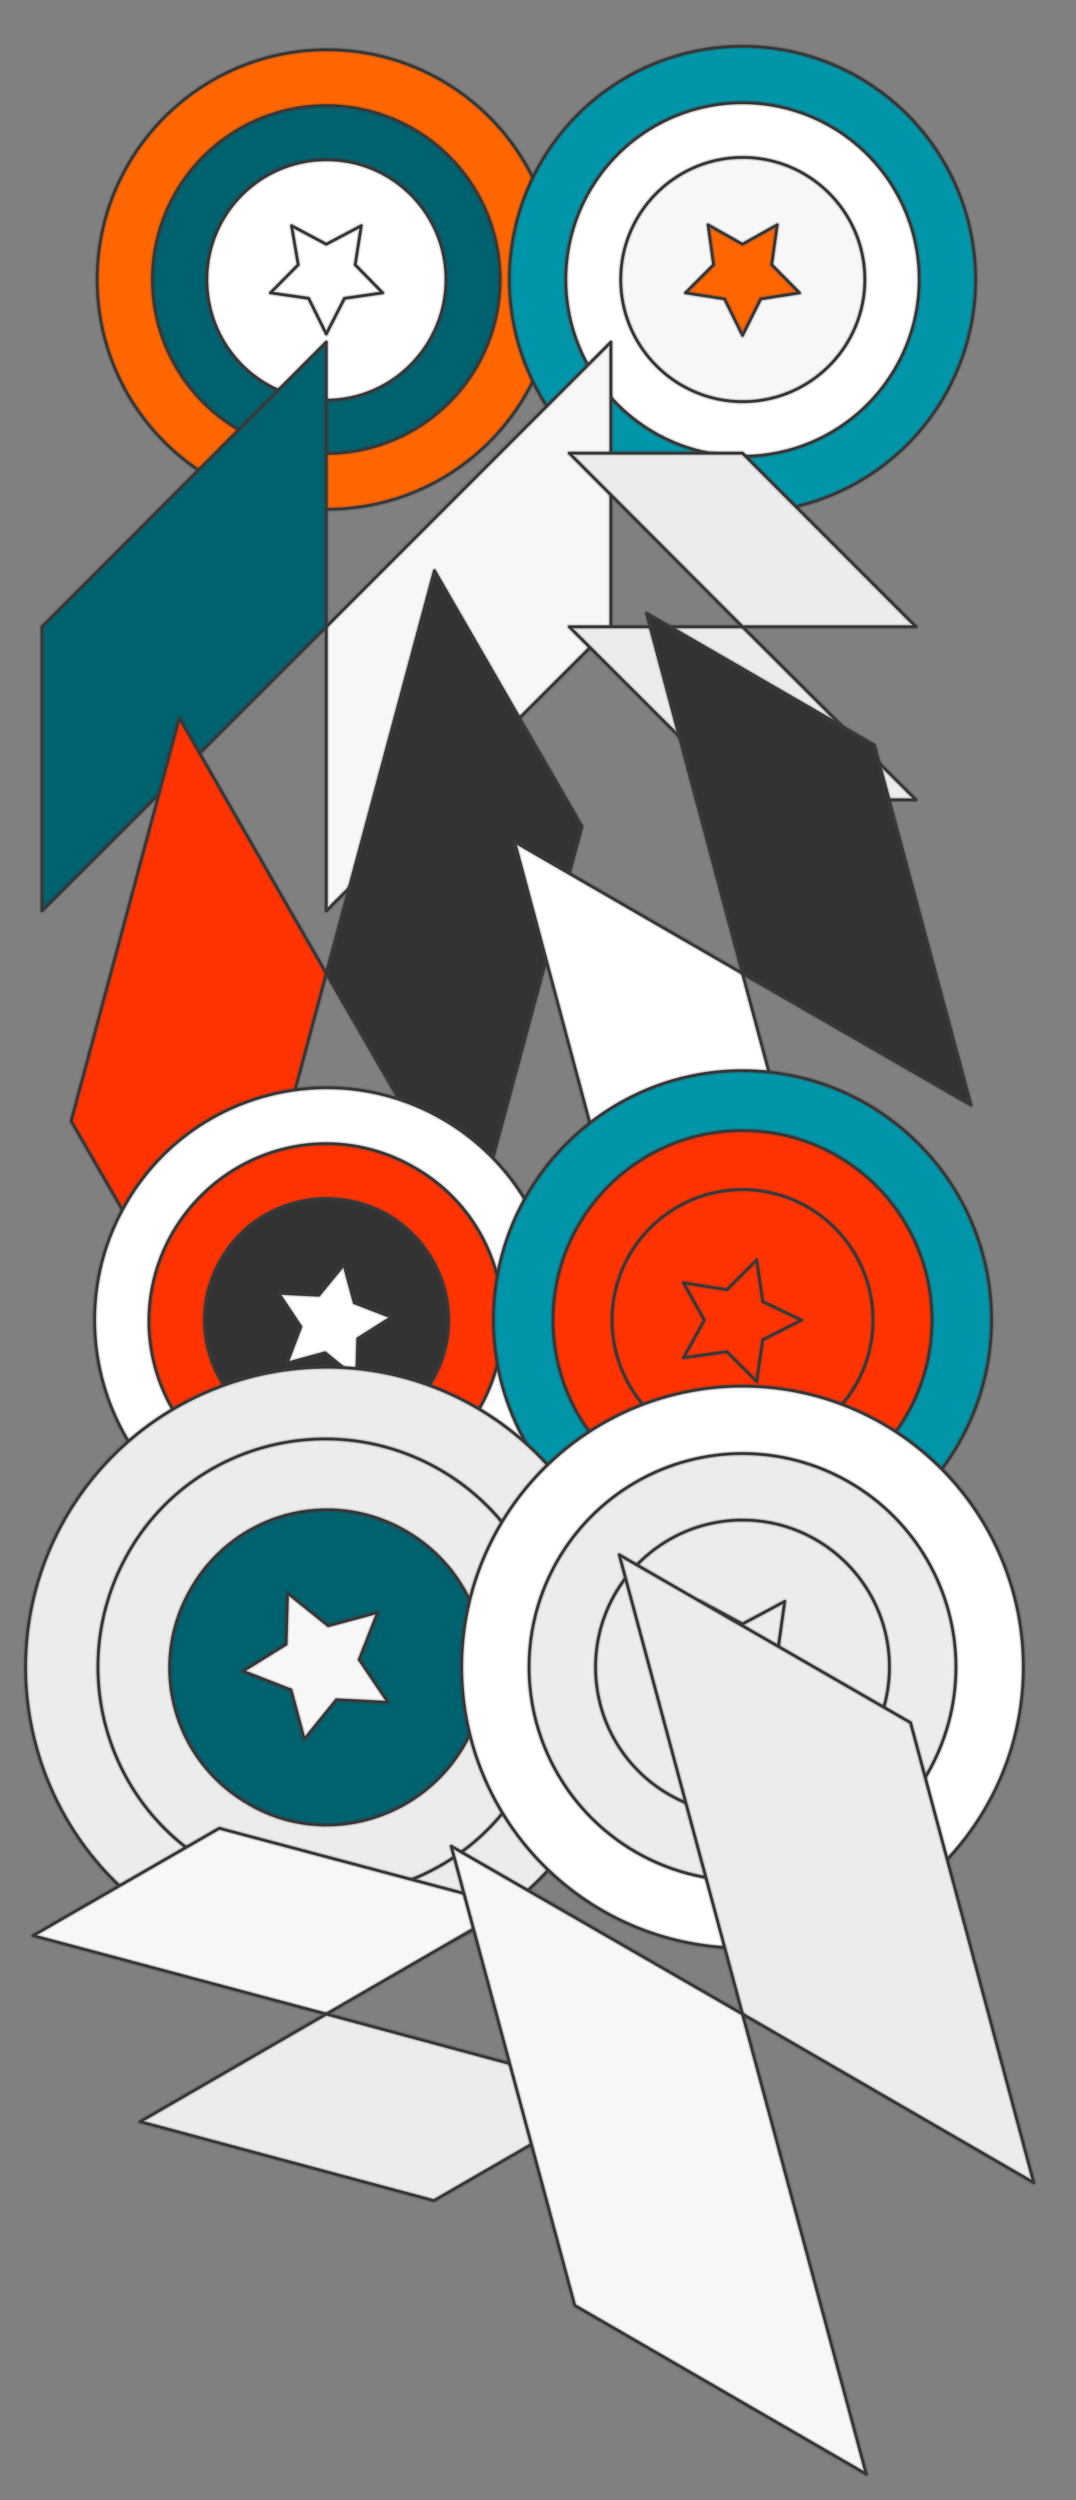 <?xml version="1.0" encoding="utf-8"?>
<!-- Generator: Adobe Illustrator 18.1.0, SVG Export Plug-In . SVG Version: 6.00 Build 0)  -->
<svg version="1.1" id="Layer_1" xmlns="http://www.w3.org/2000/svg" xmlns:xlink="http://www.w3.org/1999/xlink" x="0px" y="0px"
	 viewBox="-186 432 372 864" enable-background="new -186 432 372 864" xml:space="preserve">
<rect x="-186" y="432" width="372" height="864" fill="#808080" stroke="none"/>
<path fill="#FF6600" d="M-152.4,528.6c0-43.7,35.5-79.4,79.4-79.4c43.9,0,79.4,35.5,79.4,79.4c0,43.9-35.5,79.4-79.4,79.4
	C-117,607.9-152.4,572.5-152.4,528.6z"/>
<g>
	
		<path opacity="0.2" fill="none" stroke="#393839" stroke-width="2" stroke-linecap="round" stroke-linejoin="round" stroke-miterlimit="10" enable-background="new    " d="
		M-152.4,528.6c0-43.7,35.5-79.4,79.4-79.4c43.9,0,79.4,35.5,79.4,79.4c0,43.9-35.5,79.4-79.4,79.4
		C-117,607.9-152.4,572.5-152.4,528.6z"/>
	<path fill="none" stroke="#393839" stroke-linecap="round" stroke-linejoin="round" stroke-miterlimit="10" d="M-152.4,528.6
		c0-43.7,35.5-79.4,79.4-79.4c43.9,0,79.4,35.5,79.4,79.4c0,43.9-35.5,79.4-79.4,79.4C-117,607.9-152.4,572.5-152.4,528.6z"/>
</g>
<circle fill="#00616F" cx="-73.2" cy="528.6" r="60.1"/>
<g>
	
		<circle opacity="0.2" fill="none" stroke="#393839" stroke-width="2" stroke-linecap="round" stroke-linejoin="round" stroke-miterlimit="10" enable-background="new    " cx="-73.2" cy="528.6" r="60.1"/>
	
		<circle fill="none" stroke="#393839" stroke-linecap="round" stroke-linejoin="round" stroke-miterlimit="10" cx="-73.2" cy="528.6" r="60.1"/>
</g>
<path fill="#FFFFFF" d="M-114.5,528.6c0-22.8,18.4-41.4,41.4-41.4s41.3,18.7,41.3,41.4c0,22.7-18.4,41.7-41.4,41.7
	C-96.1,570.3-114.5,551.7-114.5,528.6z"/>
<g>
	
		<path opacity="0.2" fill="none" stroke="#393839" stroke-width="2" stroke-linecap="round" stroke-linejoin="round" stroke-miterlimit="10" enable-background="new    " d="
		M-114.5,528.6c0-22.8,18.4-41.4,41.4-41.4s41.3,18.7,41.3,41.4c0,22.7-18.4,41.7-41.4,41.7C-96.1,570.3-114.5,551.7-114.5,528.6z"
		/>
	<path fill="none" stroke="#393839" stroke-linecap="round" stroke-linejoin="round" stroke-miterlimit="10" d="M-114.5,528.6
		c0-22.8,18.4-41.4,41.4-41.4s41.3,18.7,41.3,41.4c0,22.7-18.4,41.7-41.4,41.7C-96.1,570.3-114.5,551.7-114.5,528.6z"/>
</g>
<polygon fill="#FFFFFF" points="-73.2,547.4 -79.3,535.1 -92.5,533.2 -82.9,523.5 -85.2,510 -73.2,516.4 -61.1,510 -63.2,523.5 
	-53.7,533.2 -66.9,535.1 "/>
<g>
	
		<polygon opacity="0.2" fill="none" stroke="#393839" stroke-width="2" stroke-linecap="round" stroke-linejoin="round" stroke-miterlimit="10" enable-background="new    " points="
		-73.2,547.4 -79.3,535.1 -92.5,533.2 -82.9,523.5 -85.2,510 -73.2,516.4 -61.1,510 -63.2,523.5 -53.7,533.2 -66.9,535.1 	"/>
	<polygon fill="none" stroke="#393839" stroke-linecap="round" stroke-linejoin="round" stroke-miterlimit="10" points="
		-73.2,547.4 -79.3,535.1 -92.5,533.2 -82.9,523.5 -85.2,510 -73.2,516.4 -61.1,510 -63.2,523.5 -53.7,533.2 -66.9,535.1 	"/>
</g>
<circle fill="#0095A8" cx="70.7" cy="528.6" r="80.6"/>
<g>
	
		<circle opacity="0.2" fill="none" stroke="#393839" stroke-width="2" stroke-linecap="round" stroke-linejoin="round" stroke-miterlimit="10" enable-background="new    " cx="70.7" cy="528.6" r="80.6"/>
	
		<circle fill="none" stroke="#393839" stroke-linecap="round" stroke-linejoin="round" stroke-miterlimit="10" cx="70.7" cy="528.6" r="80.6"/>
</g>
<circle fill="#FFFFFF" cx="70.7" cy="528.6" r="61.1"/>
<g>
	
		<circle opacity="0.2" fill="none" stroke="#393839" stroke-width="2" stroke-linecap="round" stroke-linejoin="round" stroke-miterlimit="10" enable-background="new    " cx="70.7" cy="528.6" r="61.1"/>
	
		<circle fill="none" stroke="#393839" stroke-linecap="round" stroke-linejoin="round" stroke-miterlimit="10" cx="70.7" cy="528.6" r="61.1"/>
</g>
<path fill="#F7F7F7" d="M28.6,528.6c0-23.3,18.9-42.2,42.2-42.2s42.2,18.9,42.2,42.2c0,23.3-18.9,42.2-42.2,42.2
	S28.6,551.9,28.6,528.6z"/>
<g>
	
		<path opacity="0.2" fill="none" stroke="#393839" stroke-width="2" stroke-linecap="round" stroke-linejoin="round" stroke-miterlimit="10" enable-background="new    " d="
		M28.6,528.6c0-23.3,18.9-42.2,42.2-42.2s42.2,18.9,42.2,42.2c0,23.3-18.9,42.2-42.2,42.2S28.6,551.9,28.6,528.6z"/>
	<path fill="none" stroke="#393839" stroke-linecap="round" stroke-linejoin="round" stroke-miterlimit="10" d="M28.6,528.6
		c0-23.3,18.9-42.2,42.2-42.2s42.2,18.9,42.2,42.2c0,23.3-18.9,42.2-42.2,42.2S28.6,551.9,28.6,528.6z"/>
</g>
<polygon fill="#FF6600" points="70.7,547.9 64.5,535.3 51,533.2 60.7,523.5 58.8,509.7 70.7,516.4 82.7,509.7 80.8,523.5 
	90.4,533.2 77,535.3 "/>
<g>
	
		<polygon opacity="0.2" fill="none" stroke="#393839" stroke-width="2" stroke-linecap="round" stroke-linejoin="round" stroke-miterlimit="10" enable-background="new    " points="
		70.7,547.9 64.5,535.3 51,533.2 60.7,523.5 58.8,509.7 70.7,516.4 82.7,509.7 80.8,523.5 90.4,533.2 77,535.3 	"/>
	<polygon fill="none" stroke="#393839" stroke-linecap="round" stroke-linejoin="round" stroke-miterlimit="10" points="70.7,547.9 
		64.5,535.3 51,533.2 60.7,523.5 58.8,509.7 70.7,516.4 82.7,509.7 80.8,523.5 90.4,533.2 77,535.3 	"/>
</g>
<polygon fill="#F7F7F7" points="-73.2,746.8 -73.2,648.6 25.2,550.2 25.2,648.6 "/>
<g>
	
		<polygon opacity="0.2" fill="none" stroke="#393839" stroke-width="2" stroke-linecap="round" stroke-linejoin="round" stroke-miterlimit="10" enable-background="new    " points="
		-73.2,746.8 -73.2,648.6 25.2,550.2 25.2,648.6 	"/>
	<polygon fill="none" stroke="#393839" stroke-linecap="round" stroke-linejoin="round" stroke-miterlimit="10" points="
		-73.2,746.8 -73.2,648.6 25.2,550.2 25.2,648.6 	"/>
</g>
<polygon fill="#00616F" points="-171.5,648.6 -73.2,550.2 -73.2,648.6 -171.5,746.8 "/>
<g>
	
		<polygon opacity="0.2" fill="none" stroke="#393839" stroke-width="2" stroke-linecap="round" stroke-linejoin="round" stroke-miterlimit="10" enable-background="new    " points="
		-171.5,648.6 -73.2,550.2 -73.2,648.6 -171.5,746.8 	"/>
	<polygon fill="none" stroke="#393839" stroke-linecap="round" stroke-linejoin="round" stroke-miterlimit="10" points="
		-171.5,648.6 -73.2,550.2 -73.2,648.6 -171.5,746.8 	"/>
</g>
<polygon fill="#ECECEC" points="10.8,648.6 70.7,648.6 130.7,708.4 70.7,708.4 "/>
<g>
	
		<polygon opacity="0.2" fill="none" stroke="#393839" stroke-width="2" stroke-linecap="round" stroke-linejoin="round" stroke-miterlimit="10" enable-background="new    " points="
		10.8,648.6 70.7,648.6 130.7,708.4 70.7,708.4 	"/>
	<polygon fill="none" stroke="#393839" stroke-linecap="round" stroke-linejoin="round" stroke-miterlimit="10" points="10.8,648.6 
		70.7,648.6 130.7,708.4 70.7,708.4 	"/>
</g>
<polygon fill="#ECECEC" points="70.7,588.6 130.7,648.6 70.7,648.6 10.8,588.6 "/>
<g>
	
		<polygon opacity="0.2" fill="none" stroke="#393839" stroke-width="2" stroke-linecap="round" stroke-linejoin="round" stroke-miterlimit="10" enable-background="new    " points="
		70.7,588.6 130.7,648.6 70.7,648.6 10.8,588.6 	"/>
	<polygon fill="none" stroke="#393839" stroke-linecap="round" stroke-linejoin="round" stroke-miterlimit="10" points="70.7,588.6 
		130.7,648.6 70.7,648.6 10.8,588.6 	"/>
</g>
<polygon fill="#FF3300" points="-124,680.1 -73.2,768.4 -110.5,907.7 -161.4,819.4 "/>
<g>
	
		<polygon opacity="0.2" fill="none" stroke="#393839" stroke-width="2" stroke-linecap="round" stroke-linejoin="round" stroke-miterlimit="10" enable-background="new    " points="
		-124,680.1 -73.2,768.4 -110.5,907.7 -161.4,819.4 	"/>
	<polygon fill="none" stroke="#393839" stroke-linecap="round" stroke-linejoin="round" stroke-miterlimit="10" points="-124,680.1 
		-73.2,768.4 -110.5,907.7 -161.4,819.4 	"/>
</g>
<polygon fill="#333333" points="15.2,717.6 -22.2,856.7 -73.2,768.4 -35.8,629.2 "/>
<g>
	
		<polygon opacity="0.2" fill="none" stroke="#393839" stroke-width="2" stroke-linecap="round" stroke-linejoin="round" stroke-miterlimit="10" enable-background="new    " points="
		15.2,717.6 -22.2,856.7 -73.2,768.4 -35.8,629.2 	"/>
	<polygon fill="none" stroke="#393839" stroke-linecap="round" stroke-linejoin="round" stroke-miterlimit="10" points="15.2,717.6 
		-22.2,856.7 -73.2,768.4 -35.8,629.2 	"/>
</g>
<polygon fill="#FFFFFF" points="-8.1,722.9 70.7,768.4 104.1,892.9 25.2,847.3 "/>
<g>
	
		<polygon opacity="0.2" fill="none" stroke="#393839" stroke-width="2" stroke-linecap="round" stroke-linejoin="round" stroke-miterlimit="10" enable-background="new    " points="
		-8.1,722.9 70.7,768.4 104.1,892.9 25.2,847.3 	"/>
	<polygon fill="none" stroke="#393839" stroke-linecap="round" stroke-linejoin="round" stroke-miterlimit="10" points="-8.1,722.9 
		70.7,768.4 104.1,892.9 25.2,847.3 	"/>
</g>
<polygon fill="#333333" points="116.3,689.5 149.7,813.9 70.7,768.4 37.5,643.9 "/>
<g>
	
		<polygon opacity="0.2" fill="none" stroke="#393839" stroke-width="2" stroke-linecap="round" stroke-linejoin="round" stroke-miterlimit="10" enable-background="new    " points="
		116.3,689.5 149.7,813.9 70.7,768.4 37.5,643.9 	"/>
	<polygon fill="none" stroke="#393839" stroke-linecap="round" stroke-linejoin="round" stroke-miterlimit="10" points="
		116.3,689.5 149.7,813.9 70.7,768.4 37.5,643.9 	"/>
</g>
<path fill="#FFFFFF" d="M-32.9,818.7c38.4,22.3,51.5,71.5,29.6,109.8c-22.3,38.4-71.5,51.5-109.8,29.6
	c-38.4-22.3-51.5-71.5-29.6-109.8C-120.7,809.7-71.4,796.4-32.9,818.7z"/>
<g>
	
		<path opacity="0.2" fill="none" stroke="#393839" stroke-width="2" stroke-linecap="round" stroke-linejoin="round" stroke-miterlimit="10" enable-background="new    " d="
		M-32.9,818.7c38.4,22.3,51.5,71.5,29.6,109.8c-22.3,38.4-71.5,51.5-109.8,29.6c-38.4-22.3-51.5-71.5-29.6-109.8
		C-120.7,809.7-71.4,796.4-32.9,818.7z"/>
	<path fill="none" stroke="#393839" stroke-linecap="round" stroke-linejoin="round" stroke-miterlimit="10" d="M-32.9,818.7
		c38.4,22.3,51.5,71.5,29.6,109.8c-22.3,38.4-71.5,51.5-109.8,29.6c-38.4-22.3-51.5-71.5-29.6-109.8
		C-120.7,809.7-71.4,796.4-32.9,818.7z"/>
</g>
<path fill="#FF3300" d="M-42.7,835.5c29.3,16.7,39.3,54.1,22.3,83.5c-17,29.3-54.1,39.3-83.5,22.3s-39.3-54.1-22.3-83.5
	C-109,828.6-72,818.5-42.7,835.5z"/>
<g>
	
		<path opacity="0.2" fill="none" stroke="#393839" stroke-width="2" stroke-linecap="round" stroke-linejoin="round" stroke-miterlimit="10" enable-background="new    " d="
		M-42.7,835.5c29.3,16.7,39.3,54.1,22.3,83.5c-17,29.3-54.1,39.3-83.5,22.3s-39.3-54.1-22.3-83.5C-109,828.6-72,818.5-42.7,835.5z"
		/>
	<path fill="none" stroke="#393839" stroke-linecap="round" stroke-linejoin="round" stroke-miterlimit="10" d="M-42.7,835.5
		c29.3,16.7,39.3,54.1,22.3,83.5c-17,29.3-54.1,39.3-83.5,22.3s-39.3-54.1-22.3-83.5C-109,828.6-72,818.5-42.7,835.5z"/>
</g>
<path fill="#333333" d="M-52,851.8c20.1,11.8,27.2,37.4,15.3,57.5c-11.5,20.1-37.4,27.2-57.5,15.3c-20.1-11.8-27.2-37.4-15.3-57.5
	C-98,847.1-72.2,840.3-52,851.8z"/>
<g>
	
		<path opacity="0.2" fill="none" stroke="#393839" stroke-width="2" stroke-linecap="round" stroke-linejoin="round" stroke-miterlimit="10" enable-background="new    " d="
		M-52,851.8c20.1,11.8,27.2,37.4,15.3,57.5c-11.5,20.1-37.4,27.2-57.5,15.3c-20.1-11.8-27.2-37.4-15.3-57.5
		C-98,847.1-72.2,840.3-52,851.8z"/>
	<path fill="none" stroke="#393839" stroke-linecap="round" stroke-linejoin="round" stroke-miterlimit="10" d="M-52,851.8
		c20.1,11.8,27.2,37.4,15.3,57.5c-11.5,20.1-37.4,27.2-57.5,15.3c-20.1-11.8-27.2-37.4-15.3-57.5C-98,847.1-72.2,840.3-52,851.8z"/>
</g>
<polygon fill="#FFFFFF" points="-89.7,878.9 -75.8,879.6 -67.1,869 -63.5,882.2 -50.6,887.2 -62.3,894.6 -62.7,908.4 -73.6,899.5 
	-86.8,903.1 -82,890.5 "/>
<g>
	
		<polygon opacity="0.2" fill="none" stroke="#393839" stroke-width="2" stroke-linecap="round" stroke-linejoin="round" stroke-miterlimit="10" enable-background="new    " points="
		-89.7,878.9 -75.8,879.6 -67.1,869 -63.5,882.2 -50.6,887.2 -62.3,894.6 -62.7,908.4 -73.6,899.5 -86.8,903.1 -82,890.5 	"/>
	<polygon fill="none" stroke="#393839" stroke-linecap="round" stroke-linejoin="round" stroke-miterlimit="10" points="
		-89.7,878.9 -75.8,879.6 -67.1,869 -63.5,882.2 -50.6,887.2 -62.3,894.6 -62.7,908.4 -73.6,899.5 -86.8,903.1 -82,890.5 	"/>
</g>
<path fill="#0095A8" d="M70.7,974.2c-47.5,0-86.1-38.6-86.1-86.1c0-47.5,38.6-86.1,86.1-86.1s86.1,38.6,86.1,86.1
	C156.8,935.6,118.2,974.2,70.7,974.2z"/>
<g>
	
		<path opacity="0.2" fill="none" stroke="#393839" stroke-width="2" stroke-linecap="round" stroke-linejoin="round" stroke-miterlimit="10" enable-background="new    " d="
		M70.7,974.2c-47.5,0-86.1-38.6-86.1-86.1c0-47.5,38.6-86.1,86.1-86.1s86.1,38.6,86.1,86.1C156.8,935.6,118.2,974.2,70.7,974.2z"/>
	<path fill="none" stroke="#393839" stroke-linecap="round" stroke-linejoin="round" stroke-miterlimit="10" d="M70.7,974.2
		c-47.5,0-86.1-38.6-86.1-86.1c0-47.5,38.6-86.1,86.1-86.1s86.1,38.6,86.1,86.1C156.8,935.6,118.2,974.2,70.7,974.2z"/>
</g>
<path fill="#FF3300" d="M70.7,953.7c-36.2,0-65.5-29.3-65.5-65.5s29.3-65.5,65.5-65.5s65.5,29.3,65.5,65.5S107,953.7,70.7,953.7z"/>
<g>
	
		<path opacity="0.2" fill="none" stroke="#393839" stroke-width="2" stroke-linecap="round" stroke-linejoin="round" stroke-miterlimit="10" enable-background="new    " d="
		M70.7,953.7c-36.2,0-65.5-29.3-65.5-65.5s29.3-65.5,65.5-65.5s65.5,29.3,65.5,65.5S107,953.7,70.7,953.7z"/>
	<path fill="none" stroke="#393839" stroke-linecap="round" stroke-linejoin="round" stroke-miterlimit="10" d="M70.7,953.7
		c-36.2,0-65.5-29.3-65.5-65.5s29.3-65.5,65.5-65.5s65.5,29.3,65.5,65.5S107,953.7,70.7,953.7z"/>
</g>
<circle fill="#FF3300" cx="70.7" cy="888.2" r="45.1"/>
<g>
	
		<circle opacity="0.2" fill="none" stroke="#393839" stroke-width="2" stroke-linecap="round" stroke-linejoin="round" stroke-miterlimit="10" enable-background="new    " cx="70.7" cy="888.2" r="45.1"/>
	
		<circle fill="none" stroke="#393839" stroke-linecap="round" stroke-linejoin="round" stroke-miterlimit="10" cx="70.7" cy="888.2" r="45.1"/>
</g>
<polygon fill="#FF3300" points="91.1,888.2 77.7,895 75.6,909.4 65.3,899.1 50.3,901.2 57.5,888.2 50.3,875.3 65.3,877.7 
	75.6,867.4 77.7,881.8 "/>
<g>
	
		<polygon opacity="0.2" fill="none" stroke="#393839" stroke-width="2" stroke-linecap="round" stroke-linejoin="round" stroke-miterlimit="10" enable-background="new    " points="
		91.1,888.2 77.7,895 75.6,909.4 65.3,899.1 50.3,901.2 57.5,888.2 50.3,875.3 65.3,877.7 75.6,867.4 77.7,881.8 	"/>
	<polygon fill="none" stroke="#393839" stroke-linecap="round" stroke-linejoin="round" stroke-miterlimit="10" points="91.1,888.2 
		77.7,895 75.6,909.4 65.3,899.1 50.3,901.2 57.5,888.2 50.3,875.3 65.3,877.7 75.6,867.4 77.7,881.8 	"/>
</g>
<path fill="#ECECEC" d="M-125.2,1098.3c-49.6-28.8-66.7-92.3-38.1-141.9c28.8-49.6,92.3-66.7,141.9-38.1
	c49.6,28.8,66.7,92.3,38.1,141.9C-11.8,1109.7-75.3,1126.8-125.2,1098.3z"/>
<g>
	
		<path opacity="0.2" fill="none" stroke="#393839" stroke-width="2" stroke-linecap="round" stroke-linejoin="round" stroke-miterlimit="10" enable-background="new    " d="
		M-125.2,1098.3c-49.6-28.8-66.7-92.3-38.1-141.9c28.8-49.6,92.3-66.7,141.9-38.1c49.6,28.8,66.7,92.3,38.1,141.9
		C-11.8,1109.7-75.3,1126.8-125.2,1098.3z"/>
	<path fill="none" stroke="#393839" stroke-linecap="round" stroke-linejoin="round" stroke-miterlimit="10" d="M-125.2,1098.3
		c-49.6-28.8-66.7-92.3-38.1-141.9c28.8-49.6,92.3-66.7,141.9-38.1c49.6,28.8,66.7,92.3,38.1,141.9
		C-11.8,1109.7-75.3,1126.8-125.2,1098.3z"/>
</g>
<path fill="#ECECEC" d="M-112.6,1076.5c-37.9-21.8-50.6-70-29.1-107.8c21.5-37.9,70-50.6,107.8-28.8c37.9,21.9,50.6,70,29.1,107.8
	S-74.8,1098.3-112.6,1076.5z"/>
<g>
	
		<path opacity="0.2" fill="none" stroke="#393839" stroke-width="2" stroke-linecap="round" stroke-linejoin="round" stroke-miterlimit="10" enable-background="new    " d="
		M-112.6,1076.5c-37.9-21.8-50.6-70-29.1-107.8c21.5-37.9,70-50.6,107.8-28.8c37.9,21.9,50.6,70,29.1,107.8
		S-74.8,1098.3-112.6,1076.5z"/>
	<path fill="none" stroke="#393839" stroke-linecap="round" stroke-linejoin="round" stroke-miterlimit="10" d="M-112.6,1076.5
		c-37.9-21.8-50.6-70-29.1-107.8c21.5-37.9,70-50.6,107.8-28.8c37.9,21.9,50.6,70,29.1,107.8S-74.8,1098.3-112.6,1076.5z"/>
</g>
<path fill="#00616F" d="M-100.1,1055.3c-26.2-15.1-35-48.2-19.8-74.3c15.1-26.2,48.2-35,74.3-19.8c26,15.1,35,48.2,19.8,74.3
	C-41,1061.3-74.4,1070.5-100.1,1055.3z"/>
<g>
	
		<path opacity="0.2" fill="none" stroke="#393839" stroke-width="2" stroke-linecap="round" stroke-linejoin="round" stroke-miterlimit="10" enable-background="new    " d="
		M-100.1,1055.3c-26.2-15.1-35-48.2-19.8-74.3c15.1-26.2,48.2-35,74.3-19.8c26,15.1,35,48.2,19.8,74.3
		C-41,1061.3-74.4,1070.5-100.1,1055.3z"/>
	<path fill="none" stroke="#393839" stroke-linecap="round" stroke-linejoin="round" stroke-miterlimit="10" d="M-100.1,1055.3
		c-26.2-15.1-35-48.2-19.8-74.3c15.1-26.2,48.2-35,74.3-19.8c26,15.1,35,48.2,19.8,74.3C-41,1061.3-74.4,1070.5-100.1,1055.3z"/>
</g>
<polygon fill="#F7F7F7" points="-51.8,1020.3 -69.7,1019.4 -80.8,1033.1 -85.4,1016 -102.1,1009.5 -87.1,1000.2 -86.6,982.5 
	-72.5,993.8 -55.4,989.2 -61.8,1005.5 "/>
<g>
	
		<polygon opacity="0.2" fill="none" stroke="#393839" stroke-width="2" stroke-linecap="round" stroke-linejoin="round" stroke-miterlimit="10" enable-background="new    " points="
		-51.8,1020.3 -69.7,1019.4 -80.8,1033.1 -85.4,1016 -102.1,1009.5 -87.1,1000.2 -86.6,982.5 -72.5,993.8 -55.4,989.2 -61.8,1005.5 
			"/>
	<polygon fill="none" stroke="#393839" stroke-linecap="round" stroke-linejoin="round" stroke-miterlimit="10" points="
		-51.8,1020.3 -69.7,1019.4 -80.8,1033.1 -85.4,1016 -102.1,1009.5 -87.1,1000.2 -86.6,982.5 -72.5,993.8 -55.4,989.2 -61.8,1005.5 
			"/>
</g>
<circle fill="#FFFFFF" cx="70.7" cy="1008.1" r="97.1"/>
<g>
	
		<circle opacity="0.2" fill="none" stroke="#393839" stroke-width="2" stroke-linecap="round" stroke-linejoin="round" stroke-miterlimit="10" enable-background="new    " cx="70.7" cy="1008.1" r="97.1"/>
	
		<circle fill="none" stroke="#393839" stroke-linecap="round" stroke-linejoin="round" stroke-miterlimit="10" cx="70.7" cy="1008.1" r="97.1"/>
</g>
<circle fill="#ECECEC" cx="70.7" cy="1008.1" r="73.8"/>
<g>
	
		<circle opacity="0.2" fill="none" stroke="#393839" stroke-width="2" stroke-linecap="round" stroke-linejoin="round" stroke-miterlimit="10" enable-background="new    " cx="70.7" cy="1008.1" r="73.8"/>
	
		<circle fill="none" stroke="#393839" stroke-linecap="round" stroke-linejoin="round" stroke-miterlimit="10" cx="70.7" cy="1008.1" r="73.8"/>
</g>
<path fill="#ECECEC" d="M19.9,1008.1c0-28.1,22.8-50.8,50.8-50.8c28.1,0,50.8,22.8,50.8,50.8c0,28-22.8,50.8-50.8,50.8
	C42.7,1058.9,19.9,1036.4,19.9,1008.1z"/>
<g>
	
		<path opacity="0.2" fill="none" stroke="#393839" stroke-width="2" stroke-linecap="round" stroke-linejoin="round" stroke-miterlimit="10" enable-background="new    " d="
		M19.9,1008.1c0-28.1,22.8-50.8,50.8-50.8c28.1,0,50.8,22.8,50.8,50.8c0,28-22.8,50.8-50.8,50.8
		C42.7,1058.9,19.9,1036.4,19.9,1008.1z"/>
	<path fill="none" stroke="#393839" stroke-linecap="round" stroke-linejoin="round" stroke-miterlimit="10" d="M19.9,1008.1
		c0-28.1,22.8-50.8,50.8-50.8c28.1,0,50.8,22.8,50.8,50.8c0,28-22.8,50.8-50.8,50.8C42.7,1058.9,19.9,1036.4,19.9,1008.1z"/>
</g>
<polygon fill="#ECECEC" points="70.7,1031.2 63.4,1016 47,1013.7 58.5,1001.9 56.1,985.4 70.7,993.2 85.3,985.4 83,1001.9 
	94.5,1013.7 78.2,1016 "/>
<g>
	
		<polygon opacity="0.2" fill="none" stroke="#393839" stroke-width="2" stroke-linecap="round" stroke-linejoin="round" stroke-miterlimit="10" enable-background="new    " points="
		70.7,1031.2 63.4,1016 47,1013.7 58.5,1001.9 56.1,985.4 70.7,993.2 85.3,985.4 83,1001.9 94.5,1013.7 78.2,1016 	"/>
	<polygon fill="none" stroke="#393839" stroke-linecap="round" stroke-linejoin="round" stroke-miterlimit="10" points="
		70.7,1031.2 63.4,1016 47,1013.7 58.5,1001.9 56.1,985.4 70.7,993.2 85.3,985.4 83,1001.9 94.5,1013.7 78.2,1016 	"/>
</g>
<polygon fill="#F7F7F7" points="-8.8,1090.8 -73.2,1128 -174.6,1100.9 -110.2,1063.8 "/>
<g>
	
		<polygon opacity="0.2" fill="none" stroke="#393839" stroke-width="2" stroke-linecap="round" stroke-linejoin="round" stroke-miterlimit="10" enable-background="new    " points="
		-8.8,1090.8 -73.2,1128 -174.6,1100.9 -110.2,1063.8 	"/>
	<polygon fill="none" stroke="#393839" stroke-linecap="round" stroke-linejoin="round" stroke-miterlimit="10" points="
		-8.8,1090.8 -73.2,1128 -174.6,1100.9 -110.2,1063.8 	"/>
</g>
<polygon fill="#ECECEC" points="-36,1192.5 -137.6,1165.2 -73.2,1128 28.3,1155.4 "/>
<g>
	
		<polygon opacity="0.2" fill="none" stroke="#393839" stroke-width="2" stroke-linecap="round" stroke-linejoin="round" stroke-miterlimit="10" enable-background="new    " points="
		-36,1192.5 -137.6,1165.2 -73.2,1128 28.3,1155.4 	"/>
	<polygon fill="none" stroke="#393839" stroke-linecap="round" stroke-linejoin="round" stroke-miterlimit="10" points="-36,1192.5 
		-137.6,1165.2 -73.2,1128 28.3,1155.4 	"/>
</g>
<polygon fill="#ECECEC" points="171.4,1186.3 70.7,1128 28.1,969.3 128.8,1027.3 "/>
<g>
	
		<polygon opacity="0.2" fill="none" stroke="#393839" stroke-width="2" stroke-linecap="round" stroke-linejoin="round" stroke-miterlimit="10" enable-background="new    " points="
		171.4,1186.3 70.7,1128 28.1,969.3 128.8,1027.3 	"/>
	<polygon fill="none" stroke="#393839" stroke-linecap="round" stroke-linejoin="round" stroke-miterlimit="10" points="
		171.4,1186.3 70.7,1128 28.1,969.3 128.8,1027.3 	"/>
</g>
<polygon fill="#F7F7F7" points="12.7,1228.7 -30,1070 70.7,1128 113.5,1287 "/>
<g>
	
		<polygon opacity="0.2" fill="none" stroke="#393839" stroke-width="2" stroke-linecap="round" stroke-linejoin="round" stroke-miterlimit="10" enable-background="new    " points="
		12.7,1228.7 -30,1070 70.7,1128 113.5,1287 	"/>
	<polygon fill="none" stroke="#393839" stroke-linecap="round" stroke-linejoin="round" stroke-miterlimit="10" points="
		12.7,1228.7 -30,1070 70.7,1128 113.5,1287 	"/>
</g>
</svg>

